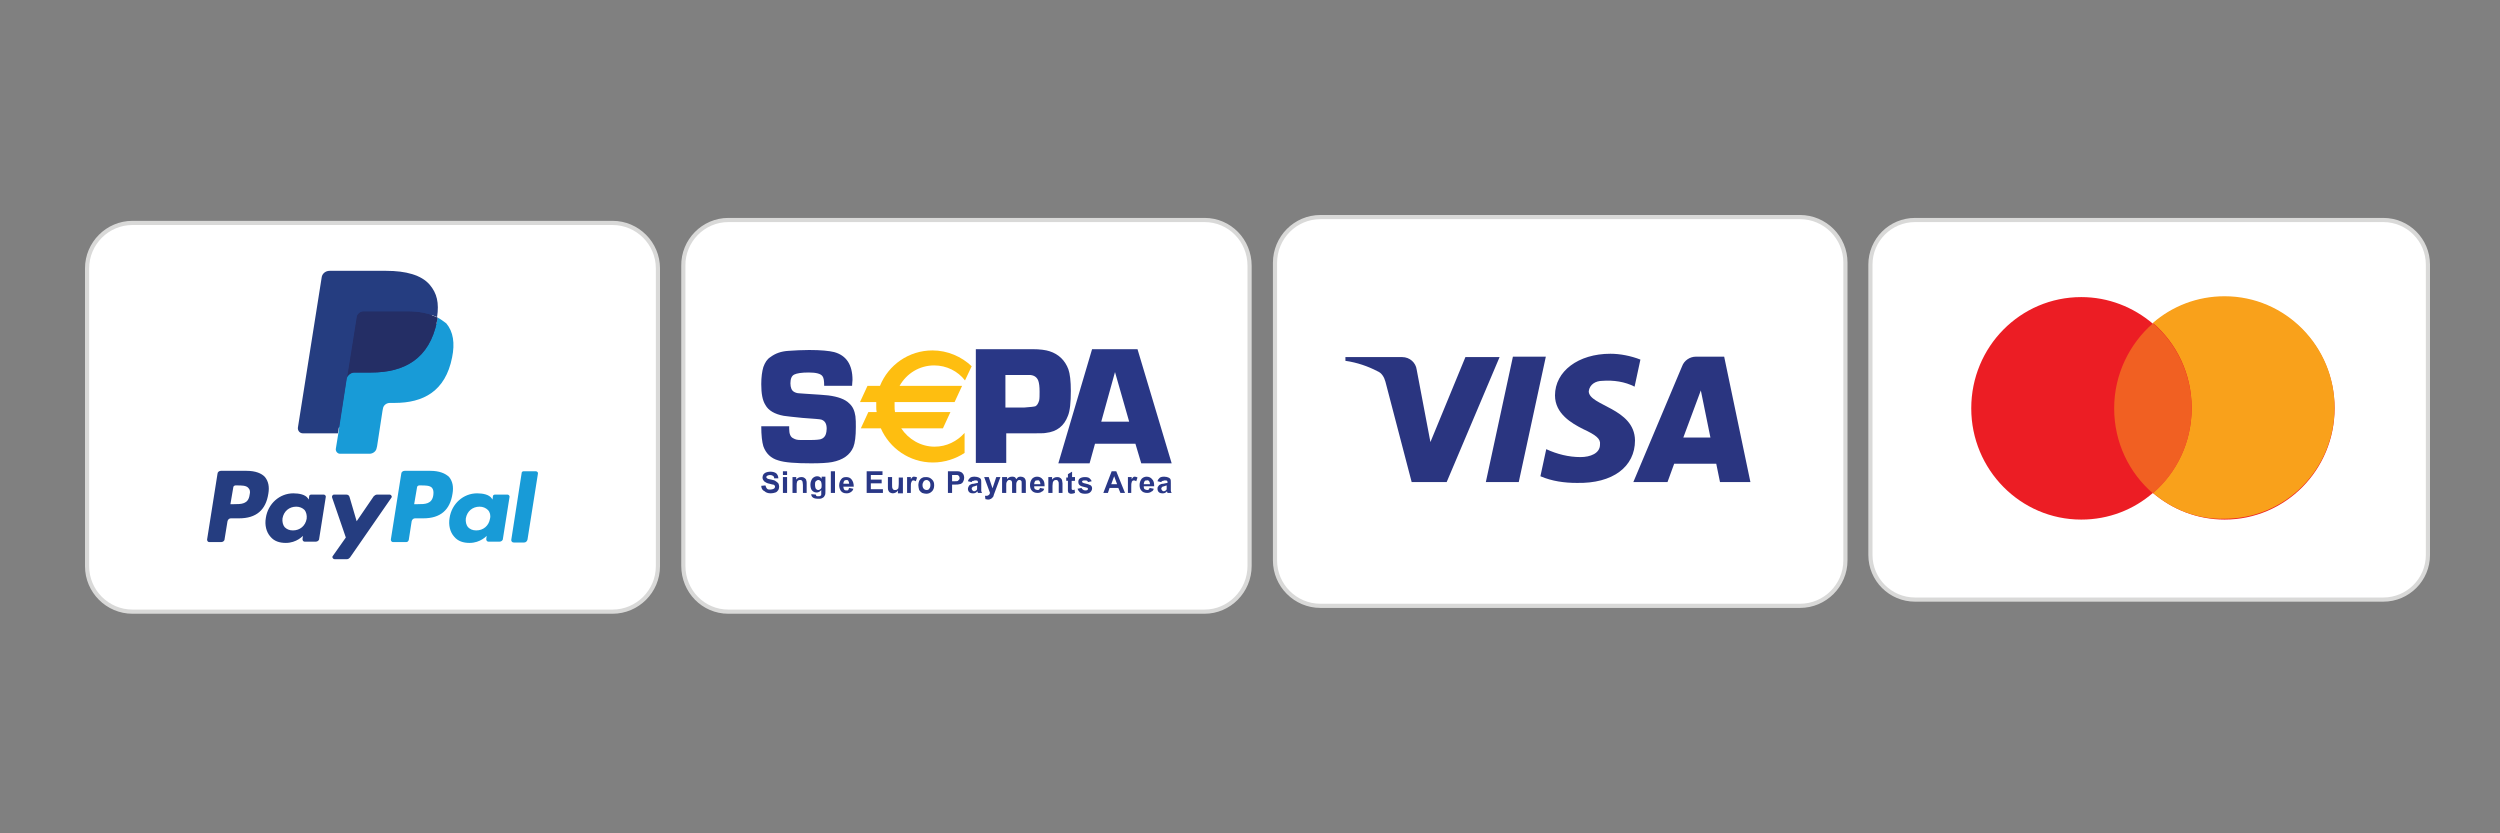 <?xml version="1.0" encoding="utf-8"?>
<!-- Generator: Adobe Illustrator 26.4.1, SVG Export Plug-In . SVG Version: 6.00 Build 0)  -->
<svg version="1.1" id="Layer_1" xmlns="http://www.w3.org/2000/svg" xmlns:xlink="http://www.w3.org/1999/xlink" x="0px" y="0px"
	 viewBox="0 0 600 200" style="enable-background:new 0 0 600 200;" xml:space="preserve">
<rect x="0" y="0" width="600" height="200" fill="#808080" stroke="none"/>
<style type="text/css">
	.st0{fill:#FFFFFF;stroke:#D9D9D8;}
	.st1{fill-rule:evenodd;clip-rule:evenodd;fill:#253D80;}
	.st2{fill-rule:evenodd;clip-rule:evenodd;fill:#189BD7;}
	.st3{fill:#253D80;}
	.st4{fill:#189BD7;}
	.st5{fill:#242E65;}
	.st6{fill-rule:evenodd;clip-rule:evenodd;fill:#293786;}
	.st7{fill-rule:evenodd;clip-rule:evenodd;fill:#FEBE10;}
	.st8{fill-rule:evenodd;clip-rule:evenodd;fill:#2A3580;}
	.st9{fill-rule:evenodd;clip-rule:evenodd;fill:#EC1D24;}
	.st10{fill-rule:evenodd;clip-rule:evenodd;fill:#F9A11B;}
	.st11{fill-rule:evenodd;clip-rule:evenodd;fill:#F16022;}
</style>
<path class="st0" d="M31.8,53.5H147c6,0,10.9,4.9,10.9,10.9v71.5c0,6-4.9,10.9-10.9,10.9H31.8c-6,0-10.9-4.9-10.9-10.9V64.4
	C20.9,58.4,25.8,53.5,31.8,53.5z"/>
<path class="st1" d="M59.2,113H53c-0.4,0-0.8,0.3-0.8,0.7l-2.5,15.8c0,0.3,0.2,0.6,0.5,0.6h2.9c0.4,0,0.8-0.3,0.8-0.7l0.7-4.3
	c0.1-0.4,0.4-0.7,0.8-0.7h2c4.1,0,6.4-2,7-5.9c0.3-1.7,0-3-0.8-4C62.8,113.6,61.3,113,59.2,113z M59.9,118.8c-0.3,2.2-2,2.2-3.7,2.2
	h-0.9l0.7-4.1c0-0.2,0.3-0.4,0.5-0.4h0.4c1.1,0,2.2,0,2.7,0.6C60,117.5,60.1,118,59.9,118.8z M77.7,118.7h-3c-0.3,0-0.5,0.2-0.5,0.4
	l-0.1,0.8l-0.2-0.3c-0.6-0.9-2.1-1.2-3.5-1.2c-3.3,0-6.1,2.5-6.6,5.9c-0.3,1.7,0.1,3.4,1.1,4.5c0.9,1.1,2.2,1.5,3.7,1.5
	c2.6,0,4.1-1.7,4.1-1.7l-0.1,0.8c0,0.3,0.2,0.6,0.5,0.6h2.7c0.4,0,0.8-0.3,0.8-0.7l1.6-10.1C78.2,119,78,118.7,77.7,118.7z
	 M73.6,124.5c-0.3,1.7-1.6,2.8-3.3,2.8c-0.9,0-1.5-0.3-2-0.8c-0.4-0.5-0.6-1.3-0.5-2.1c0.3-1.7,1.6-2.8,3.3-2.8c0.8,0,1.5,0.3,2,0.8
	C73.5,122.9,73.7,123.7,73.6,124.5z M90.5,118.7h3c0.4,0,0.7,0.5,0.4,0.8L84,133.8c-0.2,0.2-0.4,0.4-0.7,0.4h-3
	c-0.4,0-0.7-0.5-0.4-0.8L83,129l-3.3-9.6c-0.1-0.3,0.1-0.7,0.5-0.7h2.9c0.4,0,0.7,0.2,0.8,0.6l1.7,5.8l4.1-6
	C89.9,118.9,90.2,118.7,90.5,118.7z"/>
<path class="st2" d="M122.7,129.6l2.5-16.1c0-0.3,0.3-0.4,0.5-0.4h2.9c0.3,0,0.6,0.3,0.5,0.6l-2.5,15.8c-0.1,0.4-0.4,0.7-0.8,0.7
	h-2.5C122.9,130.2,122.7,129.9,122.7,129.6z M103.3,113h-6.2c-0.4,0-0.8,0.3-0.8,0.7l-2.5,15.8c0,0.3,0.2,0.6,0.5,0.6h3.2
	c0.3,0,0.5-0.2,0.6-0.5l0.7-4.5c0.1-0.4,0.4-0.7,0.8-0.7h2c4.1,0,6.4-2,7-5.9c0.3-1.7,0-3-0.8-4C106.9,113.6,105.4,113,103.3,113z
	 M104,118.8c-0.3,2.2-2,2.2-3.7,2.2h-0.9l0.7-4.1c0-0.2,0.3-0.4,0.5-0.4h0.4c1.1,0,2.2,0,2.7,0.6C104,117.5,104.1,118,104,118.8z
	 M121.8,118.7h-3c-0.3,0-0.5,0.2-0.5,0.4l-0.1,0.8l-0.2-0.3c-0.6-0.9-2.1-1.2-3.5-1.2c-3.3,0-6.1,2.5-6.6,5.9
	c-0.3,1.7,0.1,3.4,1.1,4.5c0.9,1.1,2.2,1.5,3.7,1.5c2.6,0,4.1-1.7,4.1-1.7l-0.1,0.8c0,0.3,0.2,0.6,0.5,0.6h2.7
	c0.4,0,0.8-0.3,0.8-0.7l1.6-10.1C122.3,119,122.1,118.7,121.8,118.7z M117.6,124.5c-0.3,1.7-1.6,2.8-3.3,2.8c-0.9,0-1.5-0.3-2-0.8
	c-0.4-0.5-0.6-1.3-0.5-2.1c0.3-1.7,1.6-2.8,3.3-2.8c0.8,0,1.5,0.3,2,0.8C117.6,122.9,117.8,123.7,117.6,124.5z"/>
<path class="st3" d="M82.1,107.4l0.8-4.8l-1.7,0h-8.1l5.6-35.6c0-0.1,0.1-0.2,0.2-0.3c0.1-0.1,0.2-0.1,0.3-0.1h13.6
	c4.5,0,7.6,0.9,9.3,2.8c0.8,0.9,1.3,1.8,1.5,2.8c0.2,1.1,0.3,2.3,0,3.8l0,0.1v1l0.8,0.4c0.6,0.3,1.2,0.7,1.5,1.2
	c0.7,0.7,1.1,1.7,1.3,2.8c0.2,1.2,0.1,2.5-0.2,4.1c-0.3,1.8-0.9,3.3-1.7,4.6c-0.7,1.2-1.6,2.1-2.7,2.9c-1,0.7-2.2,1.3-3.6,1.6
	c-1.3,0.3-2.8,0.5-4.5,0.5h-1.1c-0.8,0-1.5,0.3-2.1,0.8c-0.6,0.5-1,1.2-1.1,1.9l-0.1,0.4l-1.3,8.5l-0.1,0.3c0,0.1,0,0.1-0.1,0.2
	c0,0-0.1,0.1-0.1,0.1H82.1z"/>
<path class="st4" d="M105,76.2c0,0.3-0.1,0.5-0.1,0.8c-1.8,9.2-7.9,12.4-15.8,12.4h-4c-1,0-1.8,0.7-1.9,1.6l-2,13l-0.6,3.7
	c-0.1,0.6,0.4,1.2,1,1.2h7.1c0.8,0,1.6-0.6,1.7-1.4l0.1-0.4l1.3-8.5l0.1-0.5c0.1-0.8,0.8-1.4,1.7-1.4h1.1c6.9,0,12.2-2.8,13.8-10.9
	c0.7-3.4,0.3-6.2-1.4-8.2C106.4,77.1,105.8,76.6,105,76.2z"/>
<path class="st5" d="M103.1,75.4c-0.3-0.1-0.6-0.2-0.8-0.2c-0.3-0.1-0.6-0.1-0.9-0.2c-1.1-0.2-2.3-0.3-3.5-0.3H87.2
	c-0.3,0-0.5,0.1-0.7,0.2c-0.5,0.2-0.9,0.7-0.9,1.3l-2.3,14.4L83.2,91c0.1-0.9,1-1.6,1.9-1.6h4c7.8,0,14-3.2,15.8-12.4
	c0.1-0.3,0.1-0.5,0.1-0.8c-0.5-0.2-0.9-0.4-1.5-0.6C103.4,75.5,103.3,75.5,103.1,75.4z"/>
<path class="st3" d="M85.5,76.2c0.1-0.6,0.5-1,0.9-1.3c0.2-0.1,0.5-0.2,0.7-0.2h10.7c1.3,0,2.4,0.1,3.5,0.3c0.3,0,0.6,0.1,0.9,0.2
	c0.3,0.1,0.6,0.1,0.8,0.2c0.1,0,0.3,0.1,0.4,0.1c0.5,0.2,1,0.4,1.5,0.6c0.5-3.4,0-5.7-1.8-7.8c-2-2.3-5.7-3.3-10.4-3.3H79.1
	c-1,0-1.8,0.7-1.9,1.6l-5.7,36c-0.1,0.7,0.4,1.4,1.2,1.4h8.4l2.1-13.4L85.5,76.2z"/>
<path class="st0" d="M174.8,52.8h114.3c6,0,10.8,4.9,10.8,11v72c0,6.1-4.9,11-10.8,11H174.8c-6,0-10.8-4.9-10.8-11v-72
	C163.9,57.8,168.8,52.8,174.8,52.8z"/>
<path class="st6" d="M241.4,97.8h4.5c1.4-0.1,2.3-0.2,2.6-0.3c0.4-0.2,0.7-0.7,0.9-1.4c0.1-0.5,0.1-1.2,0.1-2.1c0-1.2-0.1-2-0.3-2.6
	c-0.3-0.8-0.9-1.3-1.9-1.4c-0.2,0-0.7,0-1.4,0h-4.6V97.8z M234.2,111.2V83.8h13.5c1.9,0,3.3,0.2,4.2,0.5c2.2,0.7,3.7,2.2,4.5,4.3
	c0.4,1.1,0.6,2.9,0.6,5.2c0,2.8-0.2,4.8-0.7,6c-0.9,2.4-2.6,3.8-5.3,4.1c-0.3,0.1-1.7,0.1-4,0.1l-1.2,0h-4.3v7.1H234.2z M197.8,92.6
	h6.7c0-0.6,0.1-1.1,0.1-1.4c0-3.7-1.5-5.9-4.4-6.7c-1.2-0.3-3.2-0.5-6-0.5c-1.8,0-3.4,0.1-4.9,0.2c-1.8,0.1-3.2,0.6-4.4,1.5
	c-0.8,0.5-1.3,1.3-1.7,2.4c-0.3,1-0.5,2.4-0.5,4.1c0,2.3,0.3,3.9,1,5c0.7,1.3,2.2,2.2,4.4,2.6c0.8,0.1,2.3,0.3,4.5,0.5
	c2.7,0.2,4.2,0.3,4.5,0.4c0.9,0.3,1.3,1,1.3,2.2c0,0.5-0.1,1-0.2,1.3c-0.2,0.6-0.6,1-1.2,1.2c-0.3,0.1-1.2,0.2-2.4,0.2h-2.5
	c-0.7,0-1.2-0.1-1.7-0.4c-0.7-0.3-1-1.1-1-2.3l0-0.2l0-0.4h-6.7c0,2.2,0.2,3.8,0.5,4.8c0.6,1.7,1.8,2.9,3.6,3.4
	c1.5,0.5,4.1,0.7,7.9,0.7c2.3,0,3.9-0.1,5-0.3c2.6-0.5,4.3-1.7,5.1-3.6c0.4-1,0.6-2.6,0.6-4.8c0-1,0-1.8-0.1-2.6
	c-0.2-1.3-0.6-2.3-1.5-3.1c-1-1-2.7-1.6-5-1.9c-0.7-0.1-2.5-0.2-5.5-0.4l-1.4-0.1c-0.6,0-1.1-0.2-1.4-0.4c-0.5-0.3-0.8-1-0.8-2
	c0-1.1,0.3-1.8,0.9-2.1c0.6-0.3,1.7-0.5,3.5-0.5c1.8,0,2.9,0.3,3.3,0.9C197.7,90.7,197.8,91.4,197.8,92.6z M182.7,116.6l1-0.1
	c0.1,0.3,0.2,0.6,0.4,0.8c0.2,0.2,0.4,0.2,0.8,0.2c0.3,0,0.6-0.1,0.8-0.2c0.2-0.1,0.3-0.3,0.3-0.5c0-0.1,0-0.2-0.1-0.3
	c-0.1-0.1-0.2-0.2-0.4-0.2c-0.1,0-0.4-0.1-0.8-0.2c-0.6-0.1-0.9-0.3-1.2-0.5c-0.3-0.3-0.5-0.6-0.5-1c0-0.3,0.1-0.5,0.2-0.7
	c0.1-0.2,0.4-0.4,0.6-0.5c0.3-0.1,0.6-0.2,1-0.2c0.6,0,1.1,0.1,1.5,0.4c0.3,0.3,0.5,0.7,0.5,1.2l-1,0c0-0.3-0.1-0.5-0.3-0.6
	c-0.1-0.1-0.4-0.2-0.7-0.2c-0.3,0-0.5,0.1-0.7,0.2c-0.1,0.1-0.2,0.2-0.2,0.3c0,0.1,0.1,0.2,0.2,0.3c0.1,0.1,0.4,0.2,1,0.3
	c0.5,0.1,0.9,0.2,1.1,0.4c0.2,0.1,0.4,0.3,0.6,0.5c0.1,0.2,0.2,0.5,0.2,0.8c0,0.3-0.1,0.6-0.2,0.8c-0.2,0.3-0.4,0.5-0.7,0.6
	c-0.3,0.1-0.7,0.2-1.1,0.2c-0.7,0-1.2-0.2-1.5-0.5C183,117.7,182.7,117.2,182.7,116.6z M187.9,114.5h1v3.8h-1V114.5z M187.9,113.1h1
	v0.9h-1V113.1z M192.6,118.3h1V116c0-0.3,0-0.5-0.1-0.7c0-0.2-0.1-0.3-0.2-0.4c-0.1-0.1-0.2-0.2-0.4-0.3c-0.2-0.1-0.4-0.1-0.6-0.1
	c-0.5,0-0.9,0.2-1.2,0.6v-0.6h-0.9v3.8h1v-1.7c0-0.4,0-0.7,0.1-0.9c0-0.2,0.1-0.3,0.3-0.4c0.1-0.1,0.3-0.1,0.5-0.1
	c0.1,0,0.2,0,0.3,0.1c0.1,0.1,0.2,0.2,0.2,0.3c0,0.1,0.1,0.4,0.1,0.8V118.3z M195.6,116.4c0,0.4,0.1,0.7,0.2,0.9
	c0.2,0.2,0.3,0.3,0.6,0.3c0.2,0,0.4-0.1,0.6-0.3c0.2-0.2,0.2-0.5,0.2-0.9c0-0.4-0.1-0.7-0.2-0.9c-0.2-0.2-0.4-0.3-0.6-0.3
	c-0.2,0-0.4,0.1-0.6,0.3C195.6,115.7,195.6,116,195.6,116.4z M194.7,118.6l1.1,0.1c0,0.1,0.1,0.2,0.1,0.3c0.1,0.1,0.2,0.1,0.4,0.1
	c0.3,0,0.5,0,0.6-0.1c0.1-0.1,0.2-0.1,0.2-0.3c0-0.1,0-0.2,0-0.5l0-0.6c-0.3,0.4-0.7,0.6-1.1,0.6c-0.5,0-0.9-0.2-1.2-0.6
	c-0.2-0.3-0.3-0.8-0.3-1.3c0-0.6,0.2-1.1,0.5-1.5c0.3-0.3,0.7-0.5,1.1-0.5c0.5,0,0.8,0.2,1.1,0.6v-0.5h0.9v3.4c0,0.4,0,0.8-0.1,1
	c-0.1,0.2-0.2,0.4-0.3,0.5c-0.1,0.1-0.3,0.2-0.5,0.3c-0.2,0.1-0.5,0.1-0.8,0.1c-0.6,0-1.1-0.1-1.3-0.3c-0.3-0.2-0.4-0.5-0.4-0.8
	C194.7,118.7,194.7,118.6,194.7,118.6z M200.4,113.1h-1v5.2h1V113.1z M203.8,116.1c0-0.3-0.1-0.5-0.2-0.7c-0.1-0.2-0.3-0.2-0.5-0.2
	c-0.2,0-0.4,0.1-0.5,0.2c-0.1,0.2-0.2,0.4-0.2,0.7H203.8z M203.8,117.1l1,0.2c-0.1,0.4-0.3,0.6-0.6,0.8c-0.3,0.2-0.6,0.3-1,0.3
	c-0.7,0-1.1-0.2-1.4-0.6c-0.2-0.3-0.4-0.8-0.4-1.3c0-0.6,0.2-1.1,0.5-1.5c0.3-0.4,0.7-0.5,1.2-0.5c0.6,0,1,0.2,1.3,0.6
	c0.3,0.4,0.5,0.9,0.5,1.7h-2.5c0,0.3,0.1,0.5,0.2,0.7c0.2,0.2,0.3,0.2,0.6,0.2c0.2,0,0.3,0,0.4-0.1
	C203.6,117.5,203.7,117.3,203.8,117.1z M208,113.1v5.2h3.9v-0.9h-2.9V116h2.6v-0.9h-2.6V114h2.8v-0.9H208z M215.5,118.3v-0.6
	c-0.1,0.2-0.3,0.4-0.5,0.5c-0.2,0.1-0.5,0.2-0.7,0.2c-0.3,0-0.5-0.1-0.7-0.2c-0.2-0.1-0.3-0.3-0.4-0.5c-0.1-0.2-0.1-0.5-0.1-0.8
	v-2.4h1v1.7c0,0.5,0,0.9,0.1,1c0,0.1,0.1,0.2,0.2,0.3c0.1,0.1,0.2,0.1,0.4,0.1c0.2,0,0.3,0,0.5-0.1c0.1-0.1,0.2-0.2,0.3-0.3
	c0-0.1,0.1-0.5,0.1-1v-1.6h1v3.8H215.5z M217.6,118.3h1v-1.2c0-0.6,0-1.1,0.1-1.3s0.1-0.3,0.2-0.4c0.1-0.1,0.2-0.1,0.4-0.1
	c0.1,0,0.3,0.1,0.5,0.2l0.3-0.9c-0.2-0.1-0.4-0.2-0.7-0.2c-0.2,0-0.3,0-0.4,0.1c-0.1,0.1-0.3,0.3-0.4,0.5v-0.5h-0.9V118.3z
	 M221.4,116.4c0,0.4,0.1,0.7,0.3,0.9c0.2,0.2,0.4,0.3,0.7,0.3c0.3,0,0.5-0.1,0.6-0.3c0.2-0.2,0.3-0.5,0.3-0.9c0-0.4-0.1-0.7-0.3-0.9
	c-0.2-0.2-0.4-0.3-0.6-0.3c-0.3,0-0.5,0.1-0.7,0.3C221.5,115.8,221.4,116.1,221.4,116.4z M220.4,116.4c0-0.3,0.1-0.7,0.2-1
	c0.2-0.3,0.4-0.6,0.7-0.7c0.3-0.2,0.6-0.2,1-0.2c0.6,0,1,0.2,1.4,0.6c0.4,0.4,0.5,0.8,0.5,1.4c0,0.6-0.2,1.1-0.5,1.4
	c-0.4,0.4-0.8,0.6-1.4,0.6c-0.3,0-0.7-0.1-1-0.2c-0.3-0.2-0.5-0.4-0.7-0.7C220.5,117.2,220.4,116.8,220.4,116.4z M228.5,115.5V114
	h0.5c0.4,0,0.6,0,0.7,0c0.2,0,0.3,0.1,0.4,0.2c0.1,0.1,0.2,0.3,0.2,0.5c0,0.2,0,0.3-0.1,0.4c-0.1,0.1-0.2,0.2-0.3,0.3
	c-0.1,0.1-0.4,0.1-0.8,0.1H228.5z M227.5,113.1v5.2h1v-2h0.7c0.5,0,0.8,0,1.1-0.1c0.2,0,0.4-0.1,0.5-0.2c0.2-0.1,0.3-0.3,0.4-0.5
	c0.1-0.2,0.2-0.5,0.2-0.8c0-0.4-0.1-0.8-0.3-1c-0.2-0.3-0.4-0.4-0.7-0.5c-0.2-0.1-0.6-0.1-1.2-0.1H227.5z M234.5,116.5
	c-0.1,0-0.3,0.1-0.6,0.2c-0.3,0.1-0.5,0.1-0.5,0.2c-0.1,0.1-0.2,0.2-0.2,0.4c0,0.1,0.1,0.3,0.2,0.4c0.1,0.1,0.2,0.2,0.4,0.2
	c0.2,0,0.3-0.1,0.5-0.2c0.1-0.1,0.2-0.2,0.2-0.3c0-0.1,0-0.2,0-0.5V116.5z M233.2,115.7l-0.9-0.2c0.1-0.4,0.3-0.6,0.5-0.8
	c0.2-0.2,0.6-0.3,1.1-0.3c0.4,0,0.8,0.1,1,0.2c0.2,0.1,0.4,0.2,0.5,0.4c0.1,0.2,0.1,0.5,0.1,0.9l0,1.2c0,0.3,0,0.6,0,0.7
	c0,0.2,0.1,0.3,0.2,0.5h-1c0-0.1-0.1-0.2-0.1-0.3c0-0.1,0-0.1,0-0.1c-0.2,0.2-0.3,0.3-0.5,0.4c-0.2,0.1-0.4,0.1-0.6,0.1
	c-0.4,0-0.7-0.1-0.9-0.3c-0.2-0.2-0.3-0.5-0.3-0.8c0-0.2,0.1-0.4,0.2-0.6c0.1-0.2,0.2-0.3,0.4-0.4c0.2-0.1,0.4-0.2,0.8-0.2
	c0.5-0.1,0.8-0.2,1-0.2v-0.1c0-0.2,0-0.3-0.1-0.4c-0.1-0.1-0.3-0.1-0.5-0.1c-0.2,0-0.3,0-0.4,0.1
	C233.3,115.4,233.3,115.5,233.2,115.7z M237.3,114.5h-1.1l1.4,3.8c-0.1,0.2-0.1,0.4-0.3,0.5c-0.1,0.1-0.3,0.2-0.5,0.2
	c-0.1,0-0.3,0-0.4,0l0.1,0.8c0.2,0,0.4,0.1,0.6,0.1c0.2,0,0.4,0,0.5-0.1c0.1,0,0.3-0.1,0.4-0.2c0.1-0.1,0.2-0.2,0.3-0.3
	c0.1-0.1,0.2-0.3,0.2-0.5l1.6-4.3h-1l-0.9,2.7L237.3,114.5z M240.8,114.5h0.9v0.5c0.3-0.4,0.7-0.6,1.2-0.6c0.2,0,0.4,0,0.6,0.1
	c0.2,0.1,0.3,0.3,0.4,0.5c0.2-0.2,0.3-0.4,0.5-0.5c0.2-0.1,0.4-0.1,0.6-0.1c0.3,0,0.5,0.1,0.7,0.2c0.2,0.1,0.3,0.3,0.4,0.5
	c0.1,0.2,0.1,0.4,0.1,0.8v2.4h-1v-2.2c0-0.4,0-0.6-0.1-0.7c-0.1-0.1-0.2-0.2-0.4-0.2c-0.1,0-0.3,0-0.4,0.1c-0.1,0.1-0.2,0.2-0.3,0.4
	c-0.1,0.2-0.1,0.4-0.1,0.8v1.8h-1v-2.1c0-0.4,0-0.6-0.1-0.7c0-0.1-0.1-0.2-0.2-0.2c-0.1-0.1-0.2-0.1-0.3-0.1c-0.2,0-0.3,0-0.4,0.1
	c-0.1,0.1-0.2,0.2-0.3,0.4c-0.1,0.2-0.1,0.4-0.1,0.8v1.8h-1V114.5z M249.5,115.5c0.1,0.2,0.2,0.4,0.2,0.7h-1.5
	c0-0.3,0.1-0.5,0.2-0.7c0.1-0.2,0.3-0.2,0.5-0.2C249.2,115.2,249.4,115.3,249.5,115.5z M250.6,117.3l-1-0.2
	c-0.1,0.2-0.1,0.3-0.2,0.4c-0.1,0.1-0.2,0.1-0.4,0.1c-0.2,0-0.4-0.1-0.6-0.2c-0.2-0.2-0.2-0.4-0.2-0.7h2.5c0-0.8-0.1-1.3-0.5-1.7
	c-0.3-0.4-0.8-0.6-1.3-0.6c-0.5,0-0.9,0.2-1.2,0.5c-0.3,0.4-0.5,0.9-0.5,1.5c0,0.5,0.1,1,0.4,1.3c0.3,0.4,0.8,0.6,1.4,0.6
	c0.4,0,0.8-0.1,1-0.3C250.3,117.9,250.5,117.7,250.6,117.3z M255.1,118.3h-1v-1.9c0-0.4,0-0.7-0.1-0.8c0-0.1-0.1-0.2-0.2-0.3
	c-0.1-0.1-0.2-0.1-0.3-0.1c-0.2,0-0.3,0-0.5,0.1c-0.1,0.1-0.2,0.2-0.3,0.4c0,0.2-0.1,0.4-0.1,0.9v1.7h-1v-3.8h0.9v0.6
	c0.3-0.4,0.7-0.6,1.2-0.6c0.2,0,0.4,0,0.6,0.1c0.2,0.1,0.3,0.2,0.4,0.3c0.1,0.1,0.2,0.3,0.2,0.4c0,0.2,0.1,0.4,0.1,0.7V118.3z
	 M258,115.3v-0.8h-0.7v-1.3l-1,0.6v0.8h-0.4v0.8h0.4v1.7c0,0.4,0,0.6,0,0.7c0,0.2,0.1,0.3,0.1,0.4c0.1,0.1,0.2,0.2,0.3,0.2
	c0.1,0.1,0.3,0.1,0.5,0.1c0.3,0,0.5-0.1,0.8-0.2l-0.1-0.8c-0.2,0.1-0.3,0.1-0.4,0.1c-0.1,0-0.1,0-0.2-0.1c0,0-0.1-0.1-0.1-0.1
	c0-0.1,0-0.2,0-0.5v-1.5H258z M258.6,117.3l1-0.2c0,0.2,0.1,0.3,0.3,0.4c0.1,0.1,0.3,0.2,0.5,0.2c0.3,0,0.4,0,0.6-0.1
	c0.1-0.1,0.1-0.2,0.1-0.3c0-0.1,0-0.1-0.1-0.2c0,0-0.2-0.1-0.3-0.1c-0.8-0.2-1.3-0.3-1.5-0.5c-0.3-0.2-0.4-0.5-0.4-0.9
	c0-0.3,0.1-0.6,0.4-0.8c0.3-0.2,0.7-0.3,1.2-0.3c0.5,0,0.9,0.1,1.1,0.3c0.2,0.2,0.4,0.4,0.5,0.7l-0.9,0.2c0-0.1-0.1-0.3-0.2-0.3
	c-0.1-0.1-0.3-0.1-0.5-0.1c-0.3,0-0.5,0-0.6,0.1c-0.1,0.1-0.1,0.1-0.1,0.2c0,0.1,0,0.1,0.1,0.2c0.1,0.1,0.4,0.2,0.9,0.3
	c0.5,0.1,0.9,0.3,1.1,0.4c0.2,0.2,0.3,0.4,0.3,0.7c0,0.3-0.1,0.6-0.4,0.9c-0.3,0.3-0.7,0.4-1.3,0.4c-0.5,0-0.9-0.1-1.2-0.3
	C258.9,117.9,258.7,117.6,258.6,117.3z M267.4,114.3l0.7,1.9h-1.4L267.4,114.3z M268.9,118.3h1.1l-2.1-5.2h-1.1l-2,5.2h1.1l0.4-1.2
	h2.1L268.9,118.3z M271.7,118.3h-1v-3.8h0.9v0.5c0.2-0.3,0.3-0.4,0.4-0.5c0.1-0.1,0.3-0.1,0.4-0.1c0.2,0,0.4,0.1,0.6,0.2l-0.3,0.9
	c-0.2-0.1-0.3-0.2-0.5-0.2c-0.1,0-0.3,0-0.4,0.1c-0.1,0.1-0.2,0.2-0.2,0.4c-0.1,0.2-0.1,0.6-0.1,1.3V118.3z M275.8,115.5
	c0.1,0.2,0.2,0.4,0.2,0.7h-1.5c0-0.3,0.1-0.5,0.2-0.7c0.1-0.2,0.3-0.2,0.5-0.2C275.5,115.2,275.6,115.3,275.8,115.5z M276.9,117.3
	l-1-0.2c-0.1,0.2-0.1,0.3-0.2,0.4c-0.1,0.1-0.2,0.1-0.4,0.1c-0.2,0-0.4-0.1-0.6-0.2c-0.2-0.2-0.2-0.4-0.2-0.7h2.5
	c0-0.8-0.1-1.3-0.5-1.7c-0.3-0.4-0.8-0.6-1.3-0.6c-0.5,0-0.9,0.2-1.2,0.5c-0.3,0.4-0.5,0.9-0.5,1.5c0,0.5,0.1,1,0.4,1.3
	c0.3,0.4,0.8,0.6,1.4,0.6c0.4,0,0.8-0.1,1-0.3C276.6,117.9,276.8,117.7,276.9,117.3z M280,116.5c-0.1,0-0.3,0.1-0.6,0.2
	c-0.3,0.1-0.5,0.1-0.5,0.2c-0.1,0.1-0.2,0.2-0.2,0.4c0,0.1,0.1,0.3,0.2,0.4c0.1,0.1,0.2,0.2,0.4,0.2c0.2,0,0.3-0.1,0.5-0.2
	c0.1-0.1,0.2-0.2,0.2-0.3c0-0.1,0-0.2,0-0.5V116.5z M278.7,115.7l-0.9-0.2c0.1-0.4,0.3-0.6,0.5-0.8c0.2-0.2,0.6-0.3,1.1-0.3
	c0.4,0,0.8,0.1,1,0.2c0.2,0.1,0.4,0.2,0.5,0.4c0.1,0.2,0.1,0.5,0.1,0.9l0,1.2c0,0.3,0,0.6,0,0.7c0,0.2,0.1,0.3,0.2,0.5h-1
	c0-0.1-0.1-0.2-0.1-0.3c0-0.1,0-0.1,0-0.1c-0.2,0.2-0.3,0.3-0.5,0.4c-0.2,0.1-0.4,0.1-0.6,0.1c-0.4,0-0.7-0.1-0.9-0.3
	c-0.2-0.2-0.3-0.5-0.3-0.8c0-0.2,0-0.4,0.2-0.6c0.1-0.2,0.2-0.3,0.4-0.4c0.2-0.1,0.4-0.2,0.8-0.2c0.5-0.1,0.8-0.2,1-0.2v-0.1
	c0-0.2,0-0.3-0.1-0.4c-0.1-0.1-0.3-0.1-0.5-0.1c-0.2,0-0.3,0-0.4,0.1C278.9,115.4,278.8,115.5,278.7,115.7z M267.6,89.3l3.4,11.9
	h-6.7L267.6,89.3z M262.8,106.5h9.7l1.4,4.7h7.3L273,83.8h-10.9l-8.1,27.4h7.5L262.8,106.5z"/>
<path class="st7" d="M224.2,87.7c3,0,5.7,1.4,7.4,3.6l1.6-3.4c-2.4-2.3-5.8-3.8-9.4-3.8c-5.7,0-10.6,3.5-12.6,8.5h-3l-1.8,3.9h3.9
	c0,0.4,0,0.7,0,1.1c0,0.4,0,0.9,0.1,1.3h-2l-1.8,3.9h4.8c2.1,4.8,6.9,8.2,12.5,8.2c2.8,0,5.5-0.9,7.6-2.3v-4.8
	c-1.8,2-4.3,3.3-7.2,3.3c-3.3,0-6.3-1.8-8-4.4h10l1.8-3.9h-13.3c-0.1-0.5-0.1-1-0.1-1.4c0-0.3,0-0.7,0-1h14.4l1.8-3.9h-15
	C217.6,89.6,220.7,87.7,224.2,87.7z"/>
<path class="st0" d="M316.9,52.1H432c6,0,10.9,4.9,10.9,10.9v71.5c0,6-4.9,10.9-10.9,10.9H316.9c-6,0-10.9-4.9-10.9-10.9V63.1
	C306,57,310.9,52.1,316.9,52.1z"/>
<path class="st8" d="M347.2,115.7h-8.4l-6.3-24.1c-0.3-1.1-0.9-2.1-1.9-2.5c-2.3-1.2-4.9-2.1-7.7-2.5v-0.9h13.6c1.9,0,3.3,1.4,3.5,3
	l3.3,17.4l8.4-20.4h8.2L347.2,115.7z M364.5,115.7h-7.9l6.5-30.1h7.9L364.5,115.7z M381.3,93.9c0.2-1.6,1.6-2.5,3.3-2.5
	c2.6-0.2,5.4,0.2,7.7,1.4l1.4-6.5c-2.3-0.9-4.9-1.4-7.2-1.4c-7.7,0-13.3,4.2-13.3,10c0,4.4,4,6.7,6.8,8.1c3,1.4,4.2,2.3,4,3.7
	c0,2.1-2.3,3-4.7,3c-2.8,0-5.6-0.7-8.2-1.9l-1.4,6.5c2.8,1.2,5.8,1.6,8.7,1.6c8.7,0.2,14-3.9,14-10.2
	C392.3,97.9,381.3,97.4,381.3,93.9z M420.1,115.7l-6.3-30.1H407c-1.4,0-2.8,0.9-3.3,2.3L392,115.7h8.2l1.6-4.4h10.1l0.9,4.4H420.1z
	 M408.2,93.7l2.3,11.3H404L408.2,93.7z"/>
<path class="st0" d="M459.6,52.8H572c5.9,0,10.7,4.8,10.7,10.7v69.7c0,5.9-4.8,10.7-10.7,10.7H459.6c-5.9,0-10.7-4.8-10.7-10.7V63.5
	C448.9,57.6,453.7,52.8,459.6,52.8z"/>
<path class="st9" d="M516.7,118.3c-4.6,4-10.6,6.4-17.2,6.4c-14.6,0-26.4-12-26.4-26.7c0-14.8,11.8-26.7,26.4-26.7
	c6.5,0,12.5,2.4,17.2,6.4c4.6-4,10.6-6.4,17.2-6.4c14.6,0,26.4,12,26.4,26.7c0,14.8-11.8,26.7-26.4,26.7
	C527.4,124.7,521.4,122.3,516.7,118.3z"/>
<path class="st10" d="M516.7,118.3c5.7-4.9,9.3-12.2,9.3-20.4c0-8.2-3.6-15.5-9.3-20.4c4.6-4,10.6-6.4,17.2-6.4
	c14.6,0,26.4,12,26.4,26.7c0,14.8-11.8,26.7-26.4,26.7C527.4,124.7,521.4,122.3,516.7,118.3z"/>
<path class="st11" d="M516.7,77.6c5.7,4.9,9.3,12.2,9.3,20.4s-3.6,15.5-9.3,20.4c-5.7-4.9-9.3-12.2-9.3-20.4S511.1,82.5,516.7,77.6z
	"/>
</svg>
